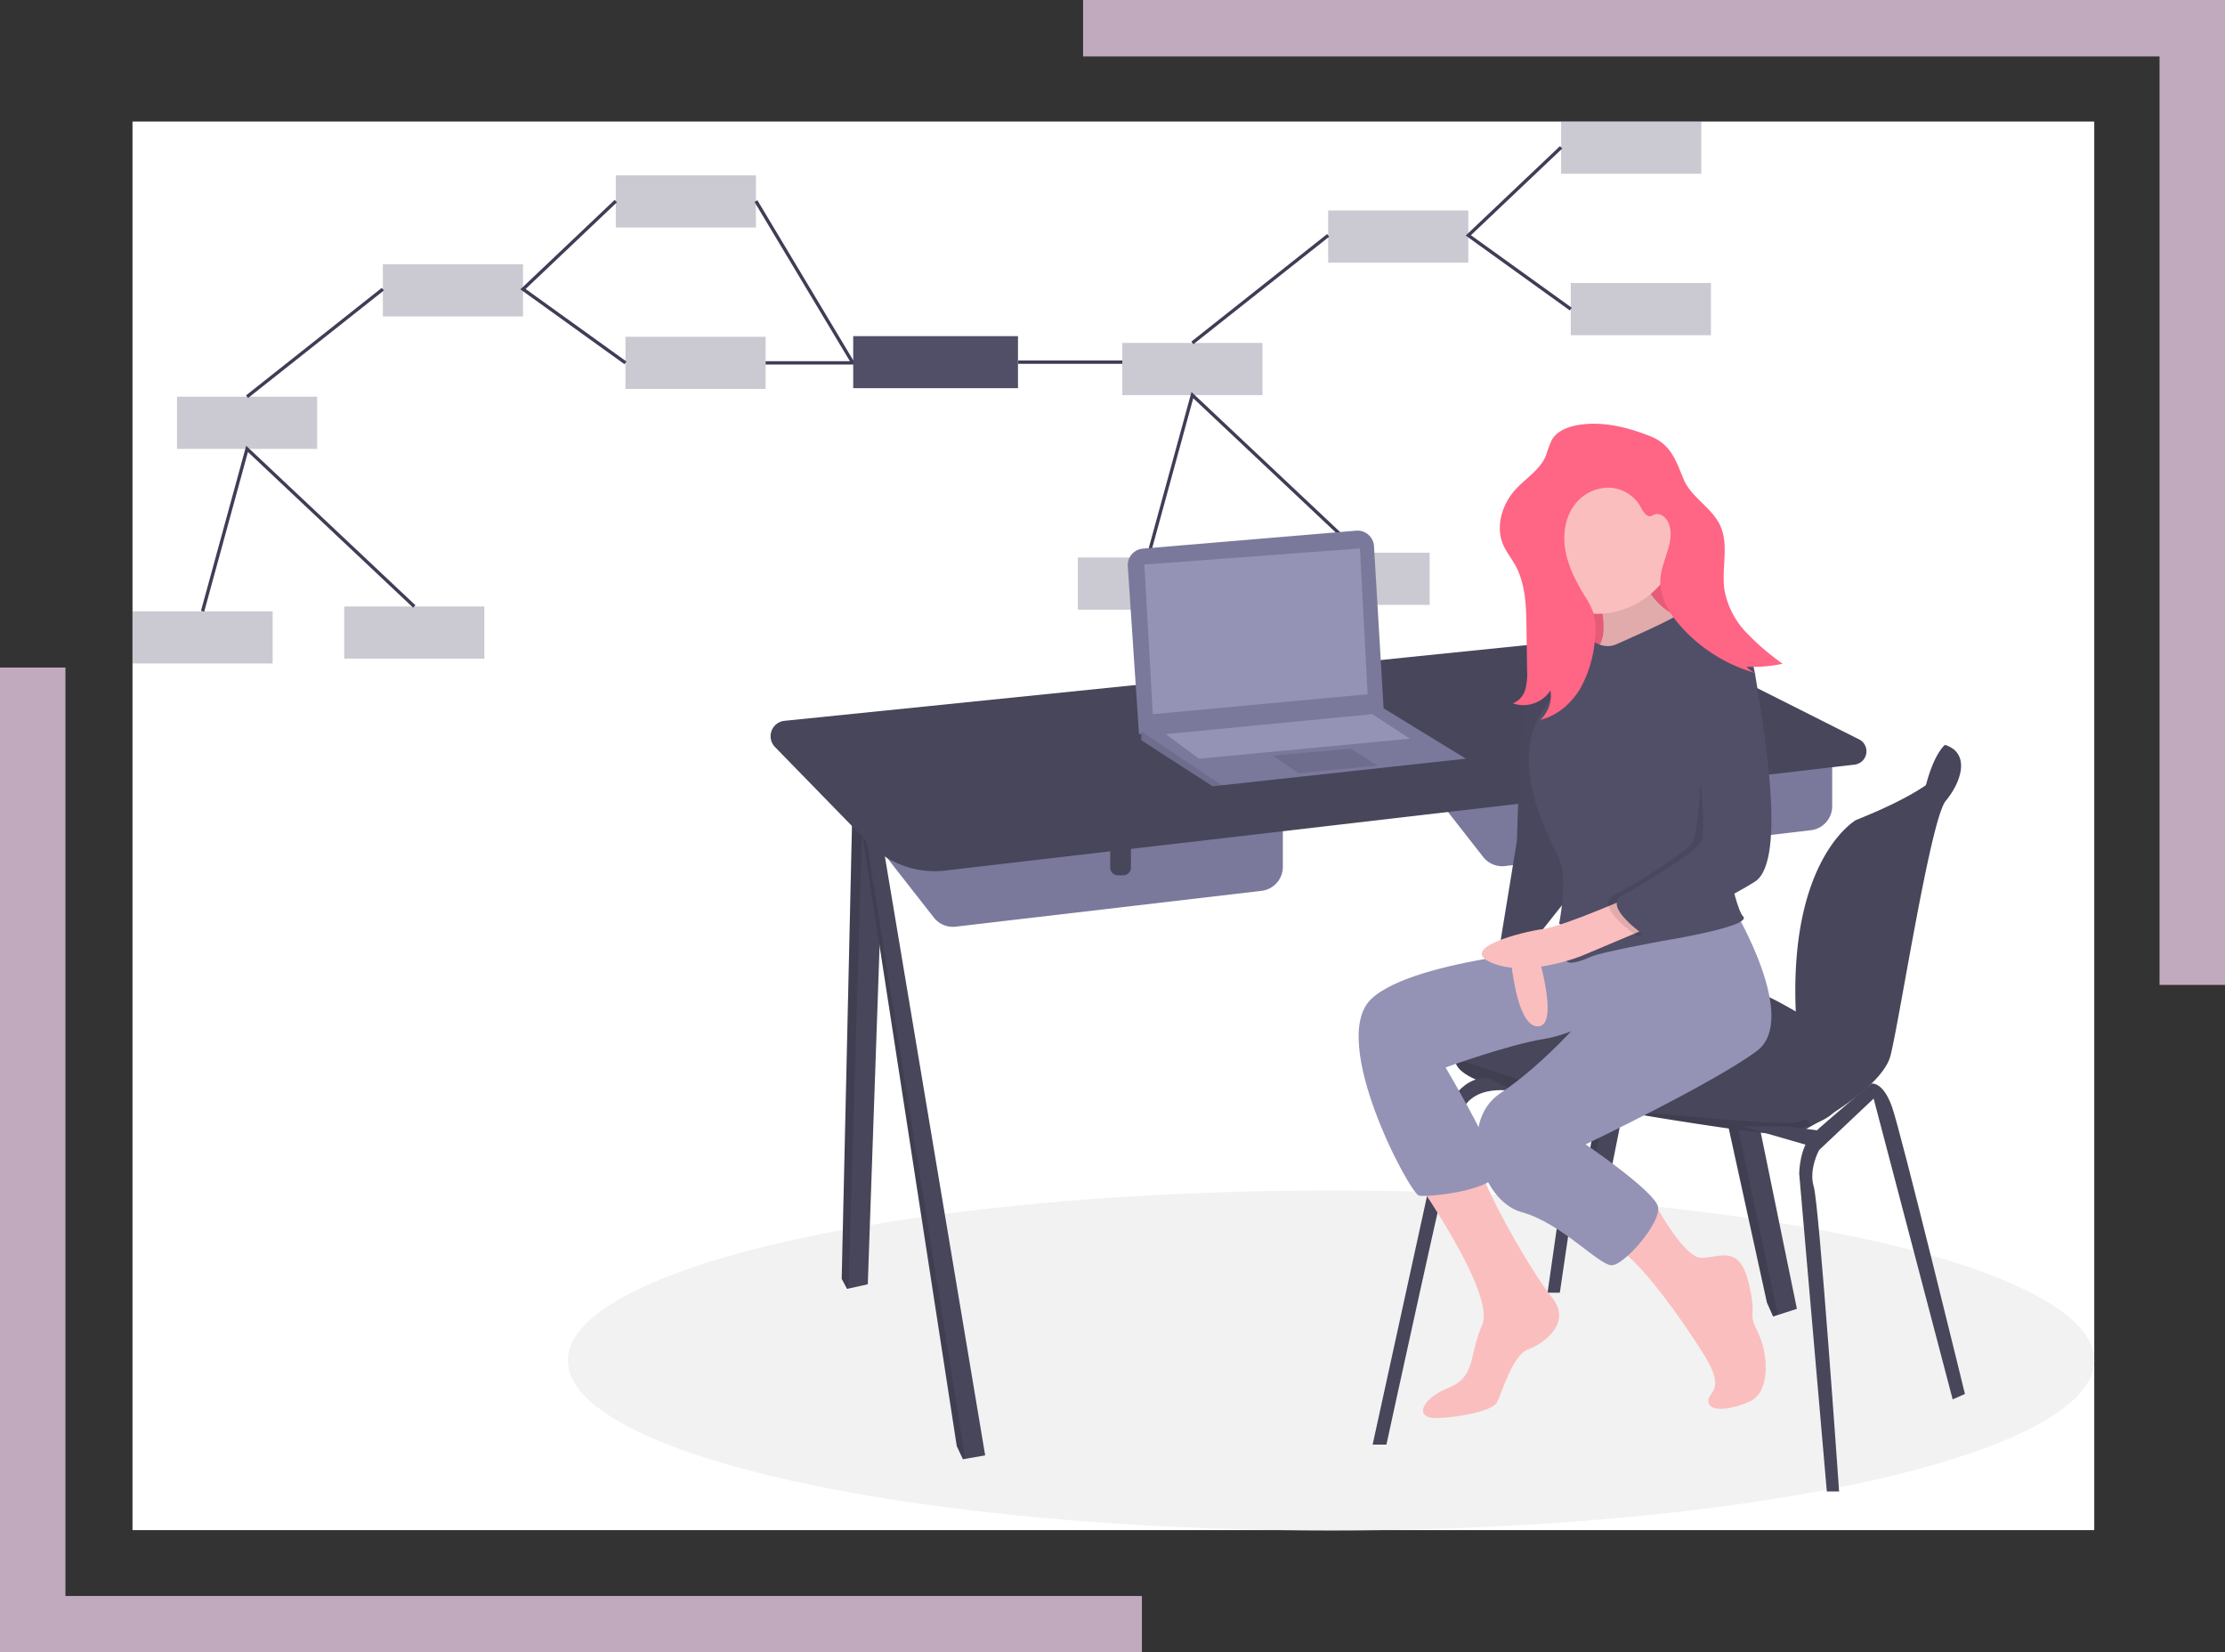<svg xmlns="http://www.w3.org/2000/svg" width="668.2" height="496.199" viewBox="0 0 668.2 496.199">
  <rect x="0" y="0" width="668.2" height="496.199" fill="#333333" stroke="none"/>
  <g id="about-photo" transform="translate(-1141.3 -1181.5)">
    <path id="Subtraction_1" data-name="Subtraction 1" d="M342.934,295.754H323.282V16.948H0V0H342.934V295.753Z" transform="translate(1466.565 1181.5)" fill="#c1aabe"/>
    <path id="Subtraction_2" data-name="Subtraction 2" d="M342.934,295.754H0V0H19.652V278.805H342.934v16.948Z" transform="translate(1141.3 1381.946)" fill="#c1aabe"/>
    <g id="photo" transform="translate(-11892.904 -613)">
      <rect id="white-bg" width="589.14" height="422.972" transform="translate(13074 1831)" fill="#fff"/>
      <g id="about-photo-2" data-name="about-photo" transform="translate(13074 1831)">
        <rect id="Rectangle_21" data-name="Rectangle 21" width="42.09" height="15.675" transform="translate(359.072 26.705)" fill="#504f67" opacity="0.3"/>
        <rect id="Rectangle_22" data-name="Rectangle 22" width="42.09" height="15.675" transform="translate(429.028)" fill="#504f67" opacity="0.3"/>
        <rect id="Rectangle_23" data-name="Rectangle 23" width="42.09" height="15.675" transform="translate(431.931 48.476)" fill="#504f67" opacity="0.3"/>
        <rect id="Rectangle_24" data-name="Rectangle 24" width="42.09" height="15.675" transform="translate(297.244 66.473)" fill="#504f67" opacity="0.3"/>
        <rect id="Rectangle_25" data-name="Rectangle 25" width="42.09" height="15.675" transform="translate(283.891 130.913)" fill="#504f67" opacity="0.3"/>
        <rect id="Rectangle_26" data-name="Rectangle 26" width="42.09" height="15.675" transform="translate(347.461 129.462)" fill="#504f67" opacity="0.3"/>
        <path id="Path_33" data-name="Path 33" d="M798,14.856,770.13,41.3,800.9,63.431" transform="translate(-368.968 -7.117)" fill="none" stroke="#3f3d56" stroke-miterlimit="10" stroke-width="1"/>
        <line id="Line_8" data-name="Line 8" x1="40.783" y2="32.293" transform="translate(318.289 34.18)" fill="none" stroke="#3f3d56" stroke-miterlimit="10" stroke-width="1"/>
        <path id="Path_34" data-name="Path 34" d="M585.4,206.456,598.753,157.7l50.218,47.315" transform="translate(-280.465 -75.555)" fill="none" stroke="#3f3d56" stroke-miterlimit="10" stroke-width="1"/>
        <rect id="Rectangle_27" data-name="Rectangle 27" width="42.09" height="15.675" transform="translate(75.181 42.853)" fill="#504f67" opacity="0.3"/>
        <rect id="Rectangle_28" data-name="Rectangle 28" width="42.09" height="15.675" transform="translate(145.137 16.148)" fill="#504f67" opacity="0.3"/>
        <rect id="Rectangle_29" data-name="Rectangle 29" width="42.09" height="15.675" transform="translate(148.039 64.624)" fill="#504f67" opacity="0.3"/>
        <rect id="Rectangle_30" data-name="Rectangle 30" width="42.09" height="15.675" transform="translate(13.353 82.621)" fill="#504f67" opacity="0.3"/>
        <rect id="Rectangle_31" data-name="Rectangle 31" width="42.09" height="15.675" transform="translate(0 147.061)" fill="#504f67" opacity="0.3"/>
        <rect id="Rectangle_32" data-name="Rectangle 32" width="42.09" height="15.675" transform="translate(63.57 145.61)" fill="#504f67" opacity="0.3"/>
        <path id="Path_35" data-name="Path 35" d="M253,45.856,225.13,72.3,255.9,94.431" transform="translate(-107.859 -21.97)" fill="none" stroke="#3f3d56" stroke-miterlimit="10" stroke-width="1"/>
        <line id="Line_9" data-name="Line 9" x1="40.783" y2="32.293" transform="translate(34.397 50.328)" fill="none" stroke="#3f3d56" stroke-miterlimit="10" stroke-width="1"/>
        <path id="Path_36" data-name="Path 36" d="M40.4,237.456,53.753,188.7l50.218,47.315" transform="translate(-19.356 -90.407)" fill="none" stroke="#3f3d56" stroke-miterlimit="10" stroke-width="1"/>
        <line id="Line_10" data-name="Line 10" x2="47.732" transform="translate(190.129 72.461)" fill="none" stroke="#3f3d56" stroke-miterlimit="10" stroke-width="1"/>
        <rect id="Rectangle_33" data-name="Rectangle 33" width="49.486" height="15.627" transform="translate(216.435 64.439)" fill="#504f67"/>
        <line id="Line_11" data-name="Line 11" x2="31.26" transform="translate(265.984 72.252)" fill="none" stroke="#3f3d56" stroke-miterlimit="10" stroke-width="1"/>
        <line id="Line_12" data-name="Line 12" x1="28.972" y1="48.366" transform="translate(187.226 23.887)" fill="none" stroke="#3f3d56" stroke-miterlimit="10" stroke-width="1"/>
        <ellipse id="Ellipse_22" data-name="Ellipse 22" cx="229.197" cy="51.048" rx="229.197" ry="51.048" transform="translate(130.746 320.983)" fill="#f2f2f2"/>
        <path id="Path_37" data-name="Path 37" d="M868.071,391.611,845.721,503.59h-4.838l-.532-.827-1.541-2.4,19.354-104.606,2.938-1.23Z" transform="translate(-401.872 -187.62)" fill="#47465a"/>
        <path id="Path_38" data-name="Path 38" d="M861.1,397.21,840.35,505.445l-1.541-2.4L858.163,398.44Z" transform="translate(-401.872 -190.303)" opacity="0.1"/>
        <path id="Path_39" data-name="Path 39" d="M922.214,547.956l-5.746,1.852-1.4.452-1.844-4.147L881.6,401.858l3.288-.737,6.908-1.549Z" transform="translate(-422.375 -191.434)" fill="#47465a"/>
        <path id="Path_40" data-name="Path 40" d="M916.467,551.233l-1.4.452-1.844-4.147L881.6,403.282l3.288-.737Z" transform="translate(-422.375 -192.859)" opacity="0.1"/>
        <path id="Path_41" data-name="Path 41" d="M421.768,391.611,416.7,536.769l-5.809,1.29-.412.092-1.613-3,3.226-142.163,3.1-.442Z" transform="translate(-195.887 -187.62)" fill="#47465a"/>
        <path id="Path_42" data-name="Path 42" d="M415.194,393.415l-4.3,145.508-.412.092-1.613-3,3.226-142.163Z" transform="translate(-195.887 -188.485)" opacity="0.1"/>
        <path id="Path_43" data-name="Path 43" d="M456.826,590.481l-6.009,1.037-.673.115-1.843-3.917L419.039,398.089l.843-.256,4.456-1.357Z" transform="translate(-200.761 -189.951)" fill="#47465a"/>
        <path id="Path_44" data-name="Path 44" d="M450.817,592.766l-.673.115-1.843-3.917L419.039,399.337l.843-.256Z" transform="translate(-200.761 -191.199)" opacity="0.1"/>
        <path id="Path_45" data-name="Path 45" d="M770.246,405.744l22.373,28.588a7.255,7.255,0,0,0,6.557,2.734l91.844-10.757a7.255,7.255,0,0,0,6.411-7.206V397.91Z" transform="translate(-386.995 -213.504)" fill="#7a799c"/>
        <path id="Path_46" data-name="Path 46" d="M880.388,377.9h6.221v8.979a2.312,2.312,0,0,1-2.312,2.312h-1.6a2.312,2.312,0,0,1-2.312-2.312V377.9Z" transform="translate(-421.792 -181.05)" fill="#47465a"/>
        <path id="Path_47" data-name="Path 47" d="M453.539,440.687l22.373,28.588a7.255,7.255,0,0,0,6.557,2.734l91.844-10.757a7.255,7.255,0,0,0,6.411-7.206V432.853Z" transform="translate(-235.261 -230.245)" fill="#7a799c"/>
        <path id="Path_48" data-name="Path 48" d="M563.68,412.842H569.9v8.979a2.312,2.312,0,0,1-2.312,2.312h-1.6a2.312,2.312,0,0,1-2.312-2.312v-8.979Z" transform="translate(-270.058 -197.792)" fill="#47465a"/>
        <path id="Path_49" data-name="Path 49" d="M454.729,411.3,727.92,379.476a4.017,4.017,0,0,0,1.343-7.578L680.393,347.32a56.562,56.562,0,0,0-31.151-5.739L406.533,366.33a4.646,4.646,0,0,0-2.843,7.863l28.264,29a27.437,27.437,0,0,0,22.776,8.108Z" transform="translate(-210.746 -186.377)" fill="#47465a"/>
        <path id="Path_50" data-name="Path 50" d="M1076.587,404.832l-2.922-1.615s-3.155,2.322-5.725,12.106,4.8.106,4.8.106l3.226-6.682Z" transform="translate(-529.359 -216.047)" fill="#47465a"/>
        <path id="Path_51" data-name="Path 51" d="M915.846,553.7s-3,14.055-4.378,17.972c-.677,1.917-3.949,3.67-7.576,5.011a50.729,50.729,0,0,1-9.935,2.592c-3.917.461-54.146-7.373-78.57-12.672-16.454-3.569-18.58-7.664-18.216-9.954a3.323,3.323,0,0,1,.935-1.8s24.193-16.359,32.718-24.193,25.345-1.613,43.778,1.613S915.846,553.7,915.846,553.7Z" transform="translate(-399.877 -275.287)" fill="#47465a"/>
        <path id="Path_52" data-name="Path 52" d="M1038.094,403.217s11.29,7.373-26.728,22.58c0,0-20.664,11.651-17.974,59.645a13.161,13.161,0,0,0,1.913,6.1c3.922,6.451,12.328,22.783-1.681,24.81v3.687s25.345-12.673,28.11-23.5,11.981-70.966,16.59-76.5S1045.928,405.752,1038.094,403.217Z" transform="translate(-493.788 -216.047)" fill="#47465a"/>
        <path id="Path_53" data-name="Path 53" d="M903.89,604.076a50.727,50.727,0,0,1-9.935,2.592c-3.917.461-54.146-7.373-78.57-12.673-16.454-3.569-18.58-7.663-18.216-9.954,10.815,3.7,45.934,15.435,58.538,16.405,14.977,1.152,43.589,4.355,45.757,2.177C902.3,601.785,903.151,602.67,903.89,604.076Z" transform="translate(-399.876 -302.679)" opacity="0.1"/>
        <path id="Path_54" data-name="Path 54" d="M749.457,705.31l21.889-100s3.917-10.6,12.9-10.138l8.295,4.148s-13.825-3.226-16.82,7.373S753.6,705.31,753.6,705.31Z" transform="translate(-377.035 -308.006)" fill="#47465a"/>
        <path id="Path_55" data-name="Path 55" d="M815.808,618.984l8.755-61.058h3.917l-8.986,61.058Z" transform="translate(-390.852 -267.301)" fill="#47465a"/>
        <path id="Path_56" data-name="Path 56" d="M1003.691,720.948l-8.295-95.39s0-8.064,4.147-11.981,17.536-15.091,17.536-15.091,3.431-.808,6.2,7.026,21.889,86.173,21.889,86.173l-3.687,1.613-23.733-90.32-16.359,15.437s-3.226,5.76-1.613,11.06,7.6,91.472,7.6,91.472Z" transform="translate(-494.864 -309.588)" fill="#47465a"/>
        <path id="Path_57" data-name="Path 57" d="M927.717,579.158l20.737,5.99,4.608-4.378-11.981-1.613Z" transform="translate(-444.468 -277.474)" fill="#47465a"/>
        <path id="Path_58" data-name="Path 58" d="M608.3,290.382l3.362,50.436,73.5-7.143-2.925-49.3a4.959,4.959,0,0,0-5.366-4.648l-64.041,5.387a4.959,4.959,0,0,0-4.532,5.271Z" transform="translate(-309.403 -156.873)" fill="#7a799c"/>
        <path id="Path_59" data-name="Path 59" d="M679.058,353.41,605.788,361.4l-2.765.3-21.428-13.824v-3l72.809-6.557Z" transform="translate(-278.641 -162.092)" fill="#7a799c"/>
        <path id="Path_60" data-name="Path 60" d="M605.788,367.723l-2.765.3L581.595,354.2v-2.682Z" transform="translate(-278.641 -168.412)" opacity="0.1"/>
        <path id="Path_61" data-name="Path 61" d="M583.364,250.923l2.535,44.93,64.515-5.99-2.3-43.778Z" transform="translate(-279.489 -117.898)" fill="#9493b6"/>
        <path id="Path_62" data-name="Path 62" d="M657.233,363.606l7.834,5.3,23.732-2.3-8.065-5.069Z" transform="translate(-314.879 -173.209)" opacity="0.1"/>
        <path id="Path_63" data-name="Path 63" d="M595.749,347.618l9.908,7.373L669.02,349l-11.29-7.373Z" transform="translate(-285.422 -163.673)" fill="#9493b6"/>
        <rect id="Rectangle_34" data-name="Rectangle 34" width="46.773" height="46.773" transform="translate(422.766 115.859)" fill="#ff6584"/>
        <rect id="Rectangle_35" data-name="Rectangle 35" width="46.773" height="46.773" transform="translate(422.766 115.859)" opacity="0.1"/>
        <path id="Path_64" data-name="Path 64" d="M876.163,299.943s6.6,17.87,0,21.169,23.643,0,23.643,0l8.523-6.873s-19.245-5.5-16.5-18.145S876.163,299.943,876.163,299.943Z" transform="translate(-437.288 -162.438)" fill="#fbbebe"/>
        <path id="Path_65" data-name="Path 65" d="M876.163,299.943s6.6,17.87,0,21.169,23.643,0,23.643,0l8.523-6.873s-19.245-5.5-16.5-18.145S876.163,299.943,876.163,299.943Z" transform="translate(-437.288 -162.438)" opacity="0.1"/>
        <path id="Path_66" data-name="Path 66" d="M773.056,648.8s24.743,34.915,20.619,44.538-1.924,15.671-10.172,18.97-10.447,9.347-3.3,9.073,16.5-2.2,17.87-4.674,4.674-14.3,9.347-15.946,13.471-7.973,7.148-15.671-22.256-36.052-21.025-38.92S773.056,648.8,773.056,648.8Z" transform="translate(-388.341 -332.05)" fill="#fbbebe"/>
        <path id="Path_67" data-name="Path 67" d="M809.569,519.512s-51.136,3.3-64.332,15.671,11.547,58.559,14.3,59.109,24.193-1.649,23.369-7.7-15.4-30.791-15.4-30.791,18.97-6.873,29.417-8.523,21.994-9.347,21.994-9.347Z" transform="translate(-373.169 -271.763)" fill="#9493b6"/>
        <path id="Path_68" data-name="Path 68" d="M827.417,503.723s.825,30.516,8.523,31.616,0-23.368,0-23.368l-.275-9.347Z" transform="translate(-414.385 -263.672)" fill="#fbbebe"/>
        <path id="Path_69" data-name="Path 69" d="M848.763,350.452s-14.3-4.124-17.045,6.873-3.574,48.936-3.574,48.936L823.2,436.5s9.073-2.749,11-1.375l11.547-14.571Z" transform="translate(-412.363 -190.404)" fill="#504f67"/>
        <path id="Path_70" data-name="Path 70" d="M848.763,350.452s-14.3-4.124-17.045,6.873-3.574,48.936-3.574,48.936L823.2,436.5s9.073-2.749,11-1.375l11.547-14.571Z" transform="translate(-412.363 -190.404)" opacity="0.1"/>
        <path id="Path_71" data-name="Path 71" d="M899.252,663.225s9.608,18.888,15.381,18.613,11.272-3.849,14.021,7.423-.55,8.248,2.749,14.846,3.849,18.145-2.474,20.894-12.1,3.024-12.372,0,5.5-3.024-1.1-13.746-20.619-30.242-26.393-32.166S899.252,663.225,899.252,663.225Z" transform="translate(-443.318 -340.616)" fill="#fbbebe"/>
        <path id="Path_72" data-name="Path 72" d="M886.873,497.873s19.794,32.991,6.873,42.613-51.411,28.042-51.411,28.042,20.619,14.021,21.719,18.695-9.9,17.32-13.746,17.6-15.121-12.646-27.217-15.946-19.52-26.942-6.323-35.74,25.568-23.368,25.568-23.368L838.489,508.6Z" transform="translate(-405.935 -261.396)" fill="#9493b6"/>
        <path id="Path_73" data-name="Path 73" d="M883.6,267.366c0,11.691-11.976,21.356-23.668,21.356a21.169,21.169,0,1,1,0-42.338C871.625,246.384,883.6,255.674,883.6,267.366Z" transform="translate(-419.822 -140.908)" fill="#fbbebe"/>
        <path id="Path_74" data-name="Path 74" d="M865.631,336.557s18.97-8.248,18.97-9.347,11,2.474,13.471,4.674,3.849,1.924,5.5,6.323-8.248,45.362-8.248,45.362,5.5,31.616,8.523,34.64-24.468,7.423-24.468,7.423-18.145,3.3-21.169,4.674-8.523,3.3-7.423,0,5.773-5.773-2.2-9.9c0,0,2.749-13.471,0-19.52s-15.4-28.042-5.224-43.988,14.846-21.719,14.846-21.719S861.782,338.207,865.631,336.557Z" transform="translate(-420.158 -179.533)" fill="#504f67"/>
        <path id="Path_75" data-name="Path 75" d="M858.706,489.428s-21.444,9.511-27.9,10.391-25.98,5.829-15.258,10.228,26.942-2.2,26.942-2.2l22.819-9.622Z" transform="translate(-407.185 -257.35)" fill="#fbbebe"/>
        <path id="Path_76" data-name="Path 76" d="M916.717,343.261s7.919-3.83,10.118,9.641,9.9,56.084,0,62.408-32.716,16.5-32.716,16.5-13.471-9.072-7.148-12.372,21.444-12.647,23.643-15.946,4.422-40.123.573-46.172S916.717,343.261,916.717,343.261Z" transform="translate(-442.109 -187.081)" opacity="0.1"/>
        <path id="Path_77" data-name="Path 77" d="M918.5,337.424s11-.55,13.2,12.921,9.9,56.084,0,62.408-32.716,16.5-32.716,16.5-13.471-9.073-7.148-12.372,21.444-12.646,23.643-15.946-1.649-37.665-5.5-43.713S918.5,337.424,918.5,337.424Z" transform="translate(-444.44 -184.524)" fill="#504f67"/>
        <path id="Path_78" data-name="Path 78" d="M847.071,218.368c-3.375.459-7,1.694-8.694,4.647a39.283,39.283,0,0,0-1.74,4.679c-1.767,4.247-6.057,6.783-9.155,10.183-4.037,4.431-6.042,11.109-3.661,16.61.922,2.13,2.419,3.955,3.555,5.98,3.168,5.648,3.337,12.432,3.427,18.907l.177,12.732a18.3,18.3,0,0,1-.537,5.781,6.191,6.191,0,0,1-3.746,4.176A9.71,9.71,0,0,0,838,298.2a9.923,9.923,0,0,1-3.033,8.8c5.04-1.187,9.267-4.853,11.93-9.294a36.02,36.02,0,0,0,4.451-14.755,19.344,19.344,0,0,0-.465-8.139,25.484,25.484,0,0,0-2.666-5.121c-2.587-4.247-4.916-8.765-5.749-13.667s0-10.282,3.187-14.1a12.739,12.739,0,0,1,10.061-4.613,11.2,11.2,0,0,1,9.339,5.717c.735,1.384,1.782,3.261,3.272,2.774a8.091,8.091,0,0,0,.807-.4c1.662-.756,3.55.736,4.283,2.408,2.311,5.275-1.947,11.033-2.387,16.776-.409,5.342,2.569,10.38,6.129,14.383a47.255,47.255,0,0,0,23.1,14.194,6.485,6.485,0,0,1-3.351-2.082,44,44,0,0,0,10.812-.906,74.535,74.535,0,0,1-10.993-9.465,25,25,0,0,1-6.484-12.772c-.935-6.433,1.461-13.4-1.278-19.295-2.5-5.39-8.716-8.4-10.984-13.895-2.3-5.58-3.8-10.427-9.9-12.856C861.431,219.247,854.264,217.389,847.071,218.368Z" transform="translate(-412.173 -127.359)" fill="#ff6584"/>
      </g>
    </g>
  </g>
</svg>
